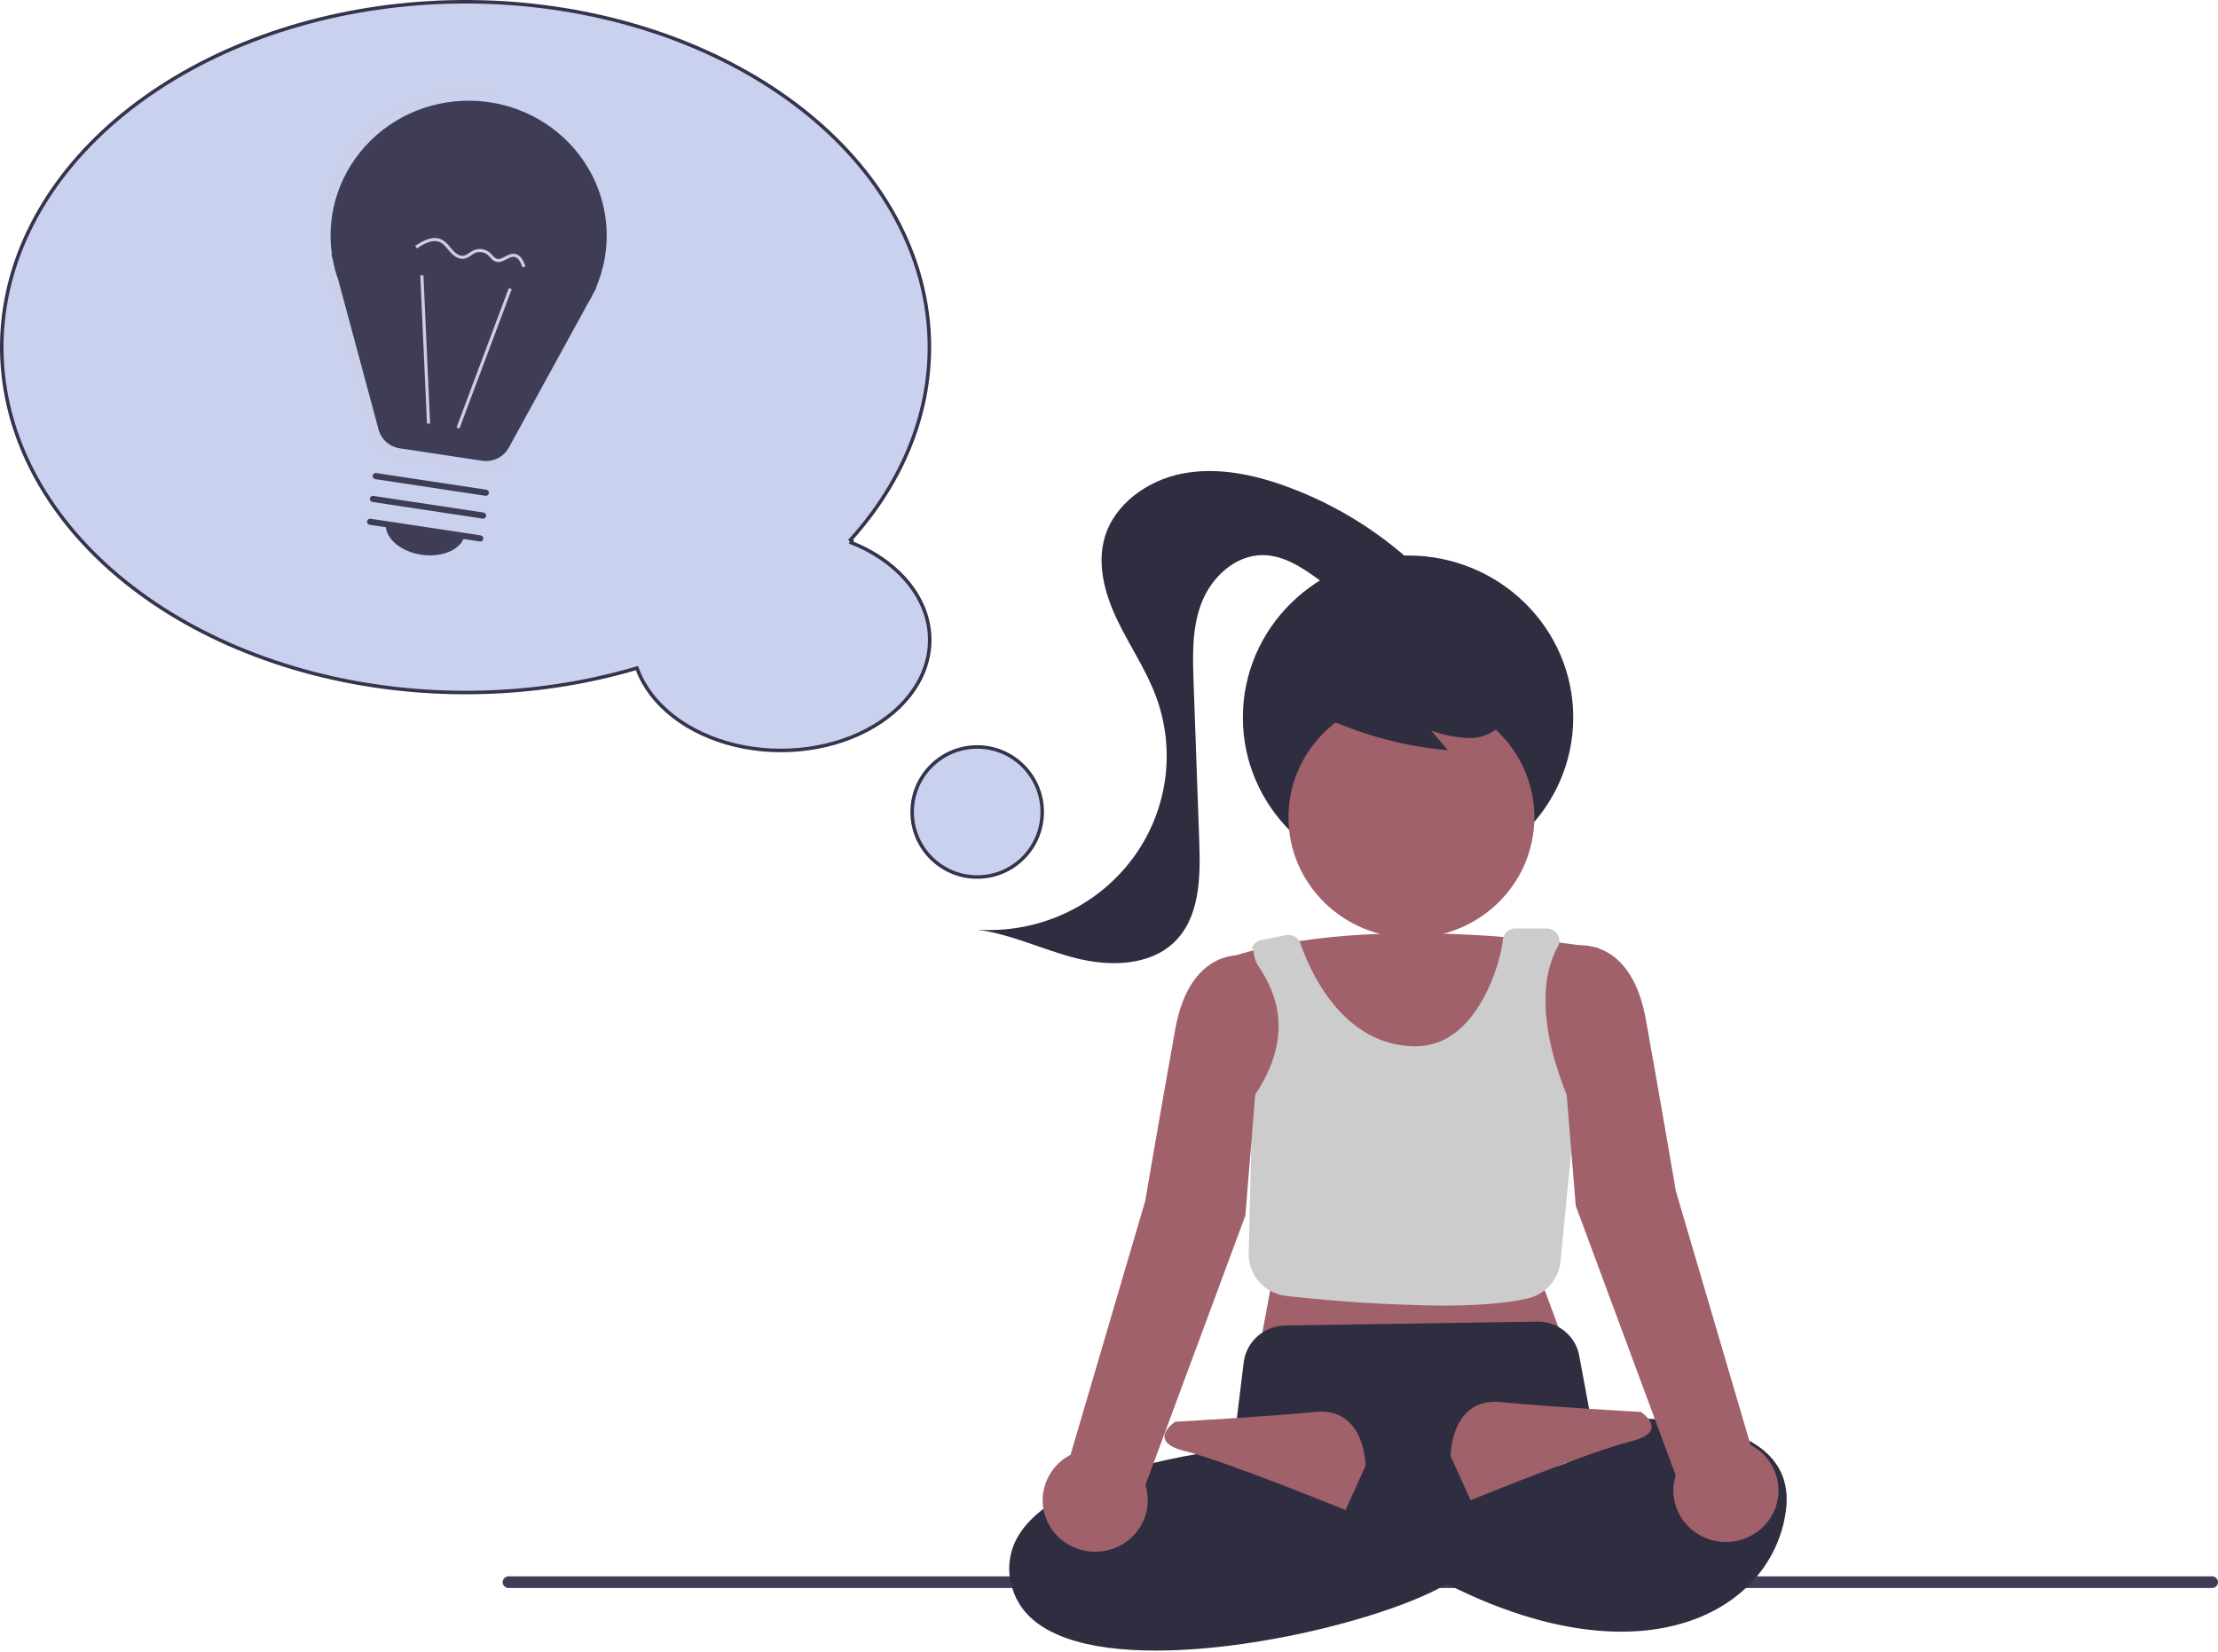 <svg width="631" height="470" viewBox="0 0 631 470" fill="none" xmlns="http://www.w3.org/2000/svg">
<path d="M629.304 451.769H144.691C144.242 451.768 143.812 451.592 143.495 451.28C143.178 450.969 143 450.547 143 450.107C143 449.666 143.178 449.244 143.495 448.933C143.812 448.621 144.242 448.445 144.691 448.444H629.304C629.754 448.444 630.185 448.619 630.503 448.931C630.821 449.243 631 449.666 631 450.107C631 450.547 630.821 450.97 630.503 451.282C630.185 451.594 629.754 451.769 629.304 451.769V451.769Z" fill="#3F3D56"/>
<path d="M400.576 250.18C426.531 250.18 447.572 229.551 447.572 204.105C447.572 178.659 426.531 158.03 400.576 158.03C374.621 158.03 353.581 178.659 353.581 204.105C353.581 229.551 374.621 250.18 400.576 250.18Z" fill="#2F2E41"/>
<path d="M401.529 266.816C420.847 266.816 436.507 251.463 436.507 232.524C436.507 213.585 420.847 198.231 401.529 198.231C382.212 198.231 366.552 213.585 366.552 232.524C366.552 251.463 382.212 266.816 401.529 266.816Z" fill="#A0616A"/>
<path d="M454.692 269.727C454.692 269.727 390.608 258.557 349.309 272.519L361.414 366.763L358.565 382.121L444.011 379.329L438.315 363.97L454.692 269.727Z" fill="#A0616A"/>
<path d="M410.158 371.425C395.405 371.252 380.67 370.337 366.013 368.682C363.002 368.358 360.226 366.938 358.232 364.702C356.238 362.467 355.172 359.58 355.245 356.612L356.284 312.537L356.405 312.365C368.787 294.782 362.756 281.94 358.116 275.026C357.137 273.566 356.616 271.856 356.618 270.108V270.108C355.907 269.137 355.746 270.674 356.188 269.579C356.407 269.036 356.761 268.555 357.217 268.18C357.674 267.805 358.219 267.548 358.803 267.432L365.872 266.047C366.721 265.88 367.602 266.022 368.351 266.447C369.1 266.871 369.666 267.548 369.943 268.352C372.318 275.301 381.577 297.66 402.791 297.655C420.514 297.651 427.127 273.066 427.524 267.384C427.588 266.504 427.99 265.681 428.649 265.079C429.307 264.478 430.173 264.143 431.073 264.142H439.904C440.462 264.129 441.017 264.239 441.527 264.465C442.036 264.691 442.487 265.026 442.846 265.446C443.286 265.981 443.554 266.631 443.616 267.315C443.678 267.999 443.531 268.686 443.194 269.288C433.116 287.452 447.843 316.194 447.993 316.482L448.088 316.663L443.933 358.958C443.681 361.44 442.643 363.781 440.963 365.654C439.284 367.526 437.048 368.835 434.57 369.397C428.144 370.879 419.461 371.425 410.158 371.425Z" fill="#CCCCCC"/>
<path d="M328.837 469.565C319.268 469.567 310.506 468.532 303.546 466.09C295.272 463.187 290.077 458.492 288.103 452.135C287.171 449.43 286.892 446.55 287.289 443.722C287.686 440.893 288.748 438.194 290.391 435.837C302.631 417.867 345.106 412.804 350.805 412.201L353.825 387.534C354.182 384.687 355.576 382.063 357.749 380.143C359.922 378.222 362.729 377.136 365.654 377.082L437.19 375.987C440.062 375.92 442.864 376.867 445.084 378.655C447.305 380.443 448.796 382.953 449.288 385.729L453.353 407.65L406.446 429.947L413.539 449.417L413.076 449.72C399.346 458.694 359.866 469.564 328.837 469.565Z" fill="#2F2E41"/>
<path d="M446.86 404.46C446.86 404.46 512.368 396.083 508.096 429.592C503.824 463.101 453.98 486.836 378.503 429.592L387.047 412.838C387.047 412.838 429.77 424.007 446.86 415.63V404.46Z" fill="#2F2E41"/>
<path d="M388.472 417.026C388.472 417.026 388.472 400.272 374.23 401.668C359.989 403.064 334.356 404.461 334.356 404.461C334.356 404.461 325.811 410.045 337.204 412.838C348.597 415.63 382.775 429.592 382.775 429.592L388.472 417.026Z" fill="#A0616A"/>
<path d="M412.681 414.234C412.681 414.234 412.681 397.479 426.922 398.876C441.163 400.272 466.797 401.668 466.797 401.668C466.797 401.668 475.342 407.253 463.949 410.045C452.556 412.838 418.378 426.8 418.378 426.8L412.681 414.234Z" fill="#A0616A"/>
<path d="M498.015 411.06L476.766 338.839C476.766 338.839 472.494 313.707 468.221 289.972C463.949 266.236 448.284 269.028 448.284 269.028L445.436 270.425V308.122L448.284 343.027L476.717 419.685C475.879 422.343 475.831 425.181 476.577 427.865C477.323 430.55 478.832 432.97 480.929 434.845C483.026 436.72 485.624 437.971 488.419 438.452C491.214 438.933 494.091 438.625 496.714 437.562C499.337 436.5 501.598 434.728 503.232 432.454C504.866 430.179 505.806 427.495 505.943 424.716C506.079 421.937 505.406 419.177 504.003 416.759C502.599 414.341 500.522 412.364 498.015 411.06Z" fill="#A0616A"/>
<path d="M354.293 271.821C354.293 271.821 338.628 269.028 334.356 292.764C330.083 316.499 325.811 341.631 325.811 341.631L304.561 413.853C302.057 415.157 299.984 417.133 298.582 419.55C297.181 421.967 296.51 424.725 296.647 427.502C296.784 430.278 297.724 432.96 299.358 435.232C300.991 437.505 303.25 439.275 305.87 440.337C308.491 441.398 311.366 441.706 314.159 441.226C316.952 440.746 319.548 439.496 321.644 437.624C323.74 435.751 325.249 433.333 325.996 430.651C326.742 427.969 326.695 425.134 325.86 422.477L354.293 345.82L357.141 310.915V276.339C357.141 275.401 356.875 274.481 356.372 273.683C355.869 272.885 355.149 272.24 354.293 271.821V271.821Z" fill="#A0616A"/>
<path d="M366.906 198.891C380.566 207.066 395.965 212.041 411.906 213.428L407.163 207.856C410.617 209.108 414.251 209.816 417.931 209.952C419.773 210.005 421.602 209.633 423.271 208.867C424.941 208.101 426.403 206.962 427.543 205.542C428.473 204.067 429.026 202.393 429.154 200.663C429.281 198.933 428.981 197.199 428.277 195.608C426.831 192.434 424.581 189.676 421.741 187.595C416.707 183.691 410.765 181.068 404.446 179.961C398.128 178.854 391.627 179.297 385.525 181.25C381.34 182.476 377.591 184.834 374.709 188.052C373.292 189.674 372.308 191.615 371.845 193.701C371.382 195.787 371.454 197.953 372.056 200.005" fill="#2F2E41"/>
<path d="M180.758 190.193L181.203 190.063L181.366 190.497C183.24 195.485 186.751 200.066 191.604 203.822C196.456 207.578 202.493 210.386 209.178 211.986C215.862 213.585 222.977 213.924 229.882 212.971C236.788 212.019 243.261 209.805 248.722 206.535C254.184 203.266 258.456 199.048 261.171 194.27C263.884 189.494 264.962 184.303 264.32 179.157C263.677 174.009 261.331 169.045 257.471 164.712C253.609 160.377 248.355 156.812 242.169 154.347L242.354 153.882L241.983 153.547C259.575 134.05 267.191 110.527 263.499 87.241C259.805 63.948 245.032 42.376 221.8 26.457C198.568 10.537 168.433 1.34 136.86 0.555C105.287 -0.231 74.394 7.447 49.785 22.179C25.175 36.912 8.5 57.708 2.731 80.77C-3.036 103.825 2.461 127.669 18.265 147.989C34.074 168.317 59.153 183.774 88.977 191.527C118.8 199.279 151.364 198.805 180.758 190.193Z" fill="#C9D1EE" stroke="#36344D"/>
<circle r="18.5" transform="matrix(-1 0 0 1 278 231)" fill="#C9D1EE" stroke="#36344D"/>
<path d="M405 163.145C393.968 152.177 380.618 143.713 365.89 138.349C356.435 134.915 346.145 132.794 336.261 134.744C326.377 136.694 317.03 143.398 314.272 152.905C312.018 160.68 314.346 169.051 317.845 176.369C321.344 183.688 326.016 190.475 328.846 198.066C331.733 205.812 332.601 214.143 331.372 222.302C330.142 230.46 326.854 238.189 321.805 244.785C316.756 251.382 310.107 256.638 302.461 260.076C294.815 263.514 286.414 265.025 278.021 264.473C287.732 265.75 296.684 270.224 306.176 272.606C315.669 274.987 326.873 274.826 333.927 268.158C341.39 261.104 341.54 249.635 341.179 239.477C340.643 224.377 340.106 209.277 339.57 194.177C339.296 186.476 339.063 178.529 341.895 171.341C344.728 164.154 351.46 157.86 359.319 157.926C365.275 157.975 370.547 161.513 375.324 165.001C380.1 168.49 385.156 172.212 391.089 172.731C397.022 173.25 403.797 168.946 403.353 163.122" fill="#2F2E41"/>
<path d="M94.412 72.289L94.252 72.269L94.643 73.72C95.013 75.745 95.549 77.737 96.248 79.678L107.712 122.247C108.078 123.606 108.842 124.831 109.911 125.771C110.979 126.712 112.305 127.327 113.727 127.542L137.107 131.075C138.619 131.304 140.166 131.068 141.535 130.401C142.904 129.734 144.027 128.668 144.749 127.35L166.968 86.813C167.662 85.69 168.296 84.533 168.868 83.346L169.623 81.969L169.505 81.954C171.861 76.512 172.897 70.612 172.535 64.714C172.172 58.816 170.42 53.08 167.414 47.952C164.409 42.824 160.232 38.443 155.209 35.151C150.186 31.859 144.452 29.745 138.454 28.973C132.457 28.201 126.358 28.792 120.633 30.701C114.909 32.609 109.712 35.784 105.45 39.976C101.187 44.169 97.973 49.266 96.059 54.871C94.144 60.476 93.581 66.437 94.412 72.289H94.412Z" fill="#3F3D56"/>
<path d="M138.542 133.856C138.13 133.856 137.719 133.826 137.312 133.764L112.873 130.071C111.321 129.837 109.872 129.165 108.706 128.137C107.539 127.11 106.705 125.773 106.305 124.289L94.322 79.792C93.589 77.755 93.026 75.663 92.639 73.538L92.335 71.591C91.52 65.372 92.196 59.053 94.309 53.133C96.423 47.213 99.916 41.854 104.514 37.479C109.111 33.103 114.687 29.832 120.801 27.922C126.915 26.012 133.399 25.517 139.743 26.475L139.637 27.141C133.362 26.197 126.949 26.698 120.908 28.604C114.867 30.51 109.366 33.769 104.843 38.121C100.32 42.472 96.901 47.796 94.859 53.667C92.816 59.539 92.207 65.795 93.079 71.937L93.312 73.393C93.697 75.501 94.255 77.575 94.981 79.594L106.973 124.117C107.338 125.474 108.101 126.697 109.168 127.637C110.235 128.576 111.559 129.19 112.979 129.405L137.418 133.098C138.927 133.324 140.471 133.088 141.838 132.422C143.204 131.756 144.326 130.693 145.048 129.378L145.657 129.696C144.966 130.953 143.94 132.003 142.687 132.736C141.435 133.468 140.002 133.855 138.542 133.856V133.856Z" fill="#D0CDE1"/>
<path d="M144.741 81.965L129.871 121.624L130.709 121.924L145.58 82.265L144.741 81.965Z" fill="#D0CDE1"/>
<path d="M120.462 78.296L119.57 78.334L121.468 120.528L122.36 120.49L120.462 78.296Z" fill="#D0CDE1"/>
<path d="M136.476 154.03L105.16 149.297C104.927 149.261 104.719 149.136 104.58 148.95C104.441 148.763 104.384 148.531 104.42 148.303C104.456 148.076 104.583 147.871 104.773 147.735C104.962 147.598 105.2 147.54 105.433 147.574L136.749 152.306C136.865 152.323 136.977 152.362 137.078 152.422C137.179 152.481 137.267 152.559 137.336 152.652C137.406 152.744 137.457 152.849 137.485 152.961C137.513 153.072 137.518 153.188 137.5 153.302C137.482 153.416 137.441 153.525 137.38 153.623C137.319 153.721 137.238 153.806 137.143 153.874C137.048 153.941 136.94 153.99 136.825 154.017C136.711 154.043 136.592 154.048 136.476 154.03V154.03Z" fill="#3F3D56"/>
<path d="M137.279 147.534L105.963 142.802C105.847 142.785 105.735 142.746 105.634 142.687C105.534 142.627 105.446 142.549 105.376 142.457C105.306 142.364 105.256 142.259 105.228 142.147C105.2 142.036 105.195 141.92 105.213 141.806C105.231 141.693 105.271 141.584 105.333 141.486C105.394 141.387 105.474 141.302 105.569 141.234C105.665 141.167 105.773 141.118 105.887 141.092C106.001 141.065 106.12 141.06 106.236 141.079L137.552 145.811C137.668 145.828 137.78 145.867 137.881 145.926C137.982 145.985 138.07 146.064 138.139 146.156C138.209 146.249 138.26 146.354 138.288 146.465C138.316 146.577 138.321 146.693 138.303 146.806C138.285 146.92 138.244 147.029 138.183 147.127C138.121 147.225 138.041 147.311 137.946 147.378C137.851 147.446 137.743 147.494 137.628 147.521C137.514 147.548 137.395 147.552 137.279 147.534V147.534Z" fill="#3F3D56"/>
<path d="M138.082 141.038L106.766 136.306C106.533 136.27 106.325 136.145 106.186 135.958C106.047 135.772 105.99 135.54 106.026 135.312C106.062 135.084 106.189 134.88 106.379 134.743C106.568 134.607 106.806 134.549 107.039 134.583L138.355 139.315C138.588 139.352 138.796 139.477 138.935 139.663C139.074 139.849 139.132 140.082 139.096 140.309C139.059 140.537 138.933 140.741 138.743 140.878C138.553 141.015 138.315 141.072 138.082 141.038H138.082Z" fill="#3F3D56"/>
<path d="M119.845 157.809C126.056 158.748 131.628 156.128 132.288 151.956L109.794 148.557C109.133 152.728 113.633 156.871 119.845 157.809Z" fill="#3F3D56"/>
<path d="M131.102 73.61C129.765 73.408 128.66 72.376 128.054 71.685C127.855 71.458 127.662 71.223 127.468 70.987C126.762 70.129 126.095 69.319 125.167 68.896C123.119 67.963 120.705 69.267 118.615 70.666L118.111 69.947C120.408 68.408 123.087 66.987 125.545 68.106C126.661 68.615 127.425 69.543 128.164 70.441C128.352 70.67 128.539 70.898 128.732 71.118C129.362 71.837 130.619 73.002 131.965 72.733C132.533 72.571 133.061 72.299 133.517 71.931C133.864 71.678 134.231 71.452 134.614 71.254C135.392 70.89 136.262 70.759 137.116 70.877C137.97 70.995 138.769 71.356 139.413 71.917C139.642 72.129 139.86 72.354 140.064 72.589C140.466 73.037 140.845 73.458 141.338 73.612C142.068 73.84 142.839 73.432 143.656 73.002C144.498 72.558 145.369 72.099 146.357 72.212C146.39 72.216 146.422 72.22 146.454 72.225C148.212 72.49 149.023 74.39 149.481 75.807L148.63 76.07C148.007 74.143 147.248 73.185 146.253 73.078C145.545 72.997 144.833 73.372 144.08 73.769C143.135 74.267 142.157 74.782 141.067 74.443C140.337 74.216 139.857 73.681 139.393 73.165C139.21 72.953 139.016 72.751 138.81 72.56C138.298 72.122 137.665 71.838 136.99 71.745C136.316 71.652 135.628 71.753 135.011 72.036C134.669 72.213 134.342 72.416 134.032 72.643C133.478 73.084 132.835 73.406 132.145 73.587C131.801 73.656 131.448 73.663 131.102 73.61Z" fill="#D0CDE1"/>
</svg>
